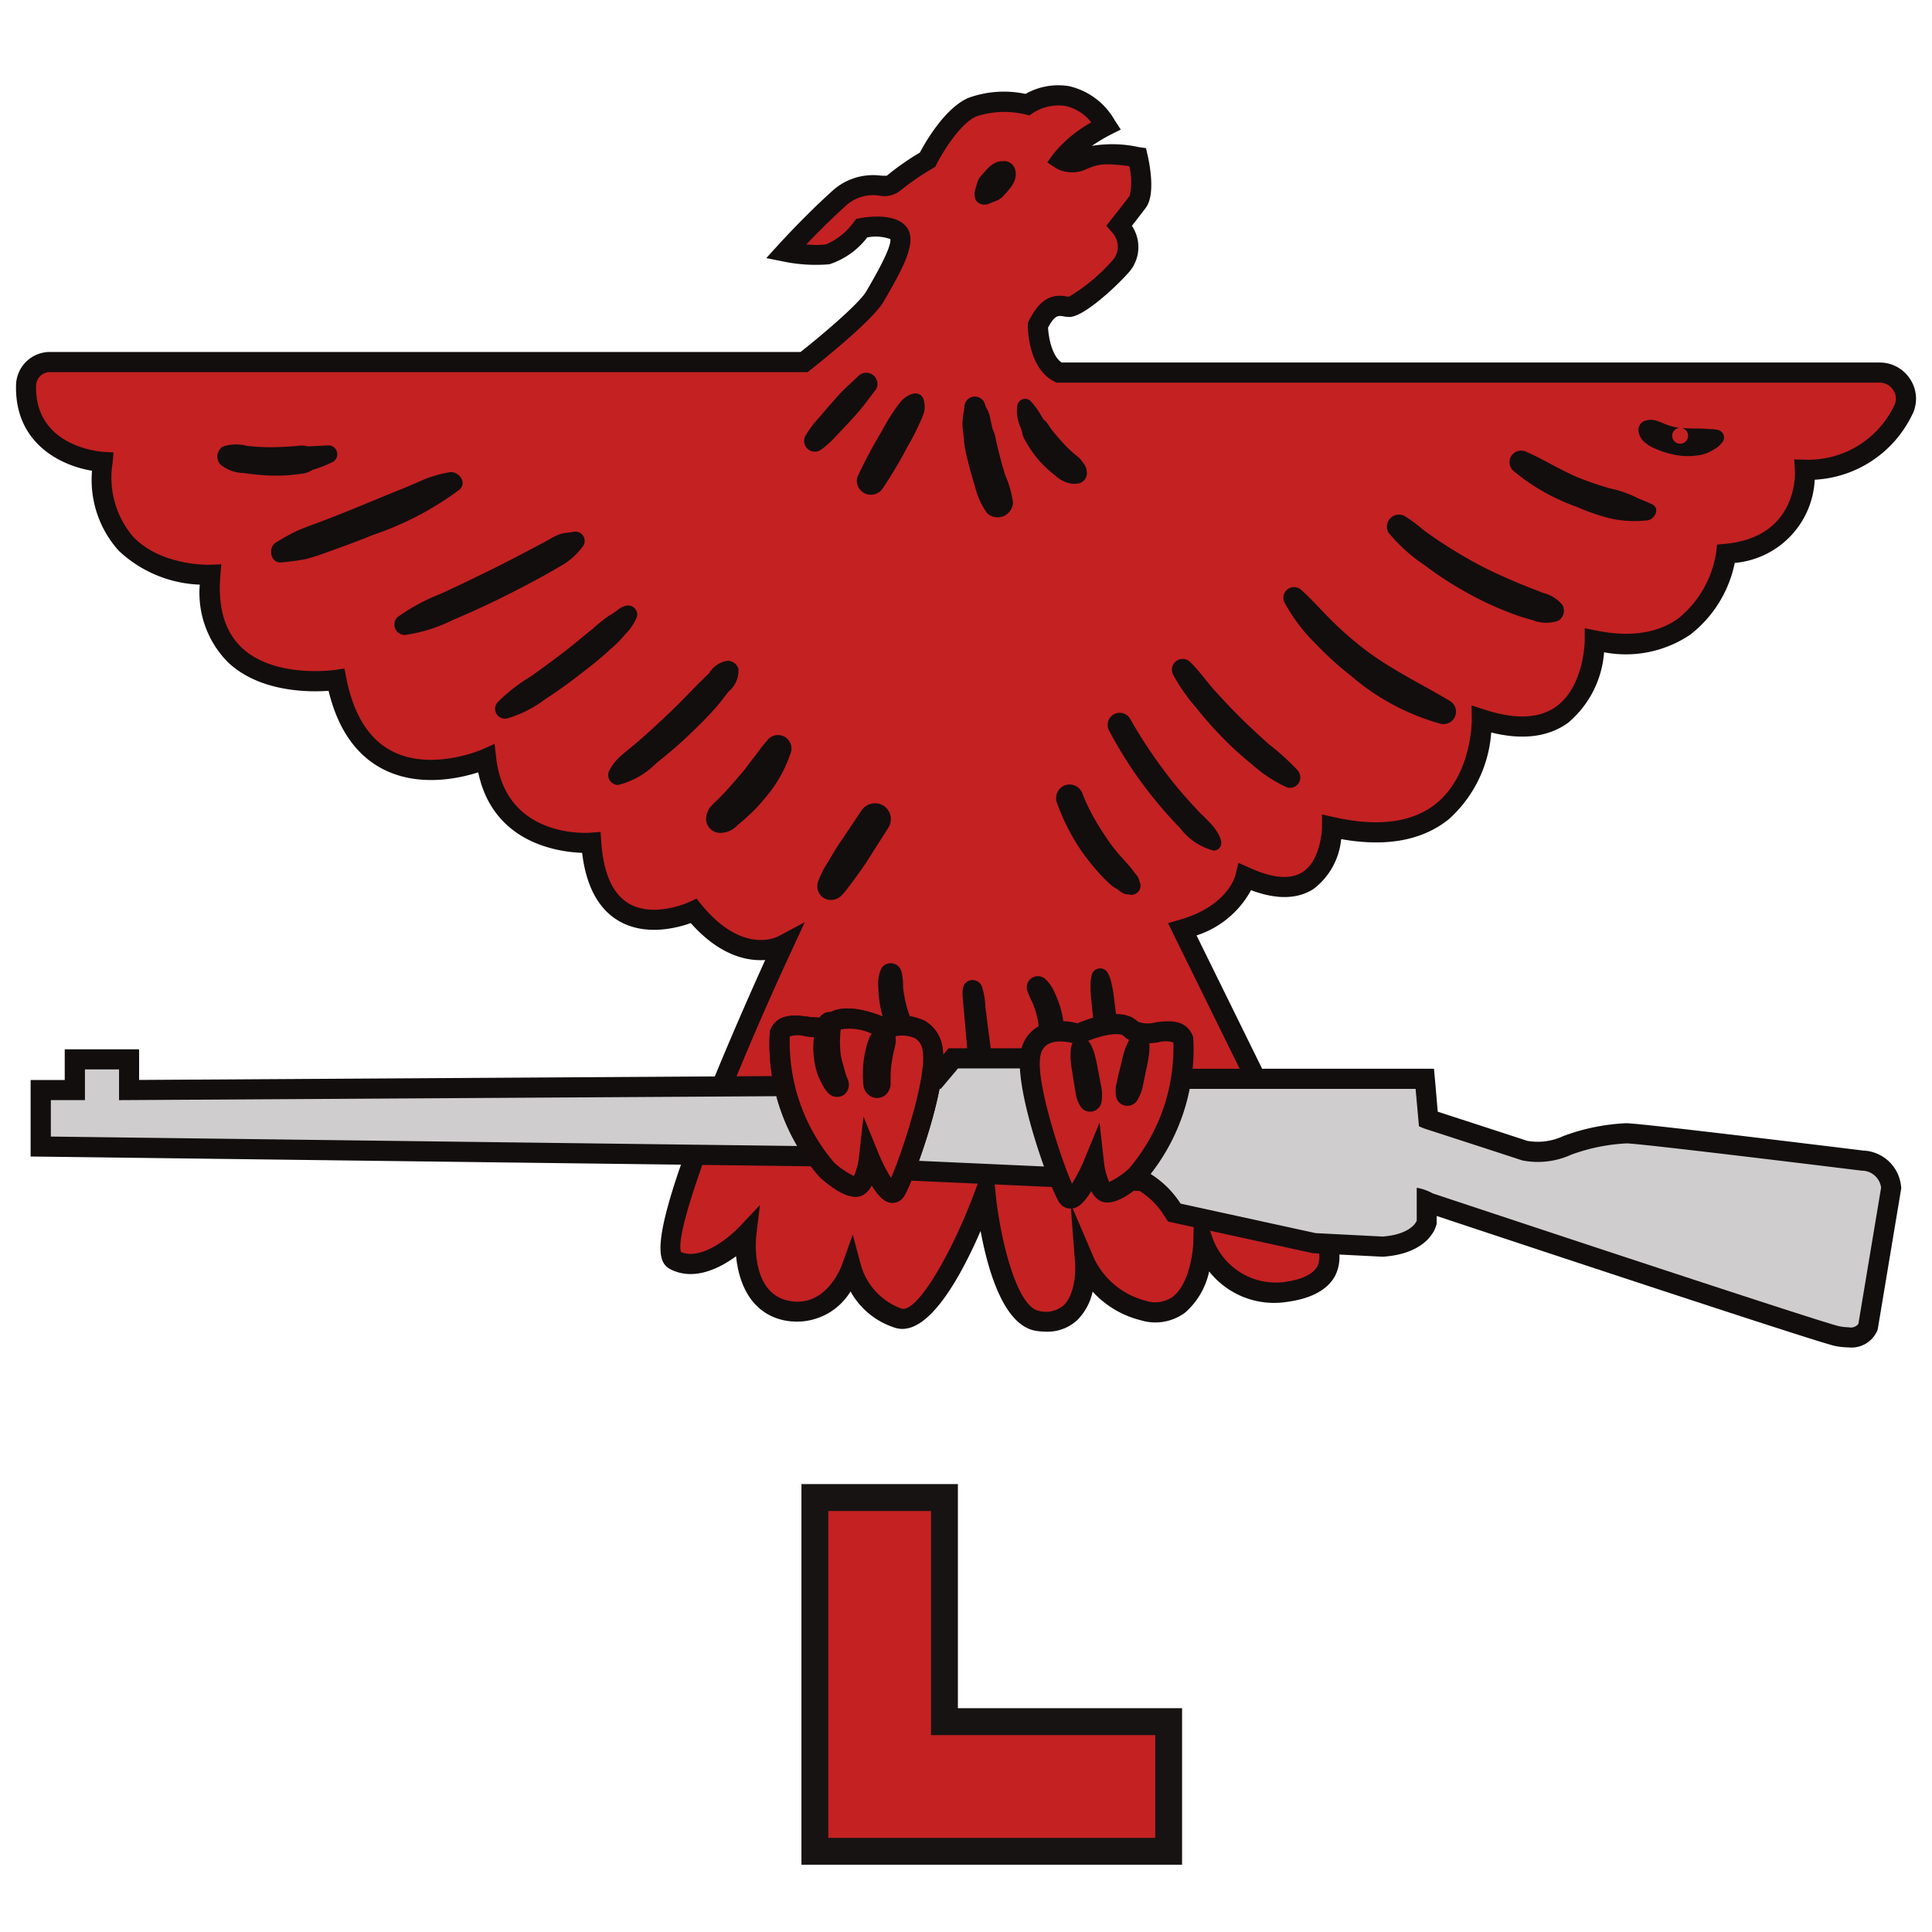 <svg id="ger_normandy_prem_assault_3" xmlns="http://www.w3.org/2000/svg" width="150" height="150" viewBox="0 0 150 150">
  <defs>
    <style>
      .cls-1 {
        fill: #c42122;
      }

      .cls-1, .cls-2, .cls-3, .cls-4, .cls-5 {
        fill-rule: evenodd;
      }

      .cls-2 {
        fill: #120e0e;
      }

      .cls-3 {
        fill: #cfcdcd;
      }

      .cls-4 {
        fill: #181313;
      }

      .cls-5 {
        fill: #150c0c;
      }
    </style>
  </defs>
  <path id="Shape_314_copy" data-name="Shape 314 copy" class="cls-1" d="M73.329,133.671v-17.4H63.266v27.468H90.734V133.671H73.329Z"/>
  <path id="Shape_314_copy_3" data-name="Shape 314 copy 3" class="cls-1" d="M80.581,25.253s0,2.855,1.632,3.671h63.716a2.033,2.033,0,0,1,1.8,3,8.144,8.144,0,0,1-7.586,4.547s0.408,5.915-6.119,6.527c0,0-1.02,8.567-10.2,6.731,0,0,0,8.975-8.771,6.119,0,0,.2,11.014-11.626,8.363,0,0,0,6.935-6.731,3.875,0,0-.612,2.856-4.9,4.079l6.323,12.85,4.895,11.626s1.428,3.06-3.263,3.672-6.323-3.876-6.323-3.876-0.136,6.442-4.691,5.3a6.962,6.962,0,0,1-4.487-3.672s0.408,5.1-3.671,4.488c-3.157-.474-4.079-9.995-4.079-9.995s-3.875,10.607-6.731,9.791A5.836,5.836,0,0,1,66.1,98.477s-1.428,4.08-5.1,3.264-3.059-5.915-3.059-5.915-3.059,3.264-5.507,2.04S60.8,73.389,60.8,73.389s-3.264,1.836-6.935-2.652c0,0-7.343,3.467-7.955-5.3,0,0-7.343.612-8.159-6.527,0,0-9.586,4.283-11.626-6.119,0,0-10.606,1.632-9.79-8.159,0,0-9.178.408-8.363-8.77,0,0-6.074-.337-5.946-5.923a1.863,1.863,0,0,1,1.857-1.828H62.428s4.691-3.671,5.507-5.1,2.448-4.079,1.836-4.9-2.856-.408-2.856-0.408-1.428,1.836-2.652,2.04a11.818,11.818,0,0,1-3.263-.2s2.04-2.244,4.079-4.079,3.671-.612,4.283-1.224A21.549,21.549,0,0,1,72.014,12.4s1.632-3.263,3.467-4.079a7.689,7.689,0,0,1,4.283-.2s3.467-2.448,6.119,1.632A11.428,11.428,0,0,0,82.417,12.4a1.815,1.815,0,0,0,1.632,0c1.02-.408,1.428-0.612,4.283-0.2,0,0,.612,2.652,0,3.467S86.9,17.5,86.9,17.5s1.428,1.632.2,3.06-3.467,3.263-4.079,3.263S81.6,23.213,80.581,25.253Z"/>
  <path id="Shape_314_copy_4" data-name="Shape 314 copy 4" class="cls-2" d="M148.408,32.305a8.925,8.925,0,0,1-7.514,4.941,6.813,6.813,0,0,1-6.208,6.459,9.446,9.446,0,0,1-3.438,5.558,8.943,8.943,0,0,1-6.708,1.38,7.912,7.912,0,0,1-2.787,5.469c-1.53,1.111-3.537,1.364-5.975.758a10,10,0,0,1-3.263,6.708c-2.047,1.671-4.866,2.2-8.388,1.571a5.49,5.49,0,0,1-2.147,3.872c-1.248.8-2.877,0.834-4.85,0.092A7.4,7.4,0,0,1,92.9,72.627L98.824,84.67l4.915,11.668a3.254,3.254,0,0,1-.089,2.734c-0.6,1.088-1.874,1.766-3.794,2.016a6.425,6.425,0,0,1-5.978-2.375A5.843,5.843,0,0,1,92,101.92a3.879,3.879,0,0,1-3.45.579,7.5,7.5,0,0,1-3.718-2.218,4.429,4.429,0,0,1-1.2,2.217,3.388,3.388,0,0,1-2.4.892,5.253,5.253,0,0,1-.774-0.06c-2.51-.377-3.751-4.652-4.325-7.756-1.517,3.494-4.084,8.243-6.584,7.531a6.015,6.015,0,0,1-3.514-2.837A4.878,4.878,0,0,1,60.83,102.5c-2.584-.574-3.489-2.96-3.679-4.965-1.276.932-3.251,1.934-5.067,1.026-1.1-.55-1.783-2.06,2.888-13.688,1.659-4.13,3.481-8.223,4.439-10.339-1.417.1-3.534-.341-5.78-2.866-1.09.39-3.545,1.03-5.593-.17-1.579-.925-2.533-2.7-2.842-5.283-1.94-.07-6.925-0.791-8.068-6.25-1.532.489-4.663,1.166-7.411-.259-2.08-1.079-3.494-3.12-4.208-6.071-1.577.113-5.324,0.1-7.781-2.188a7.653,7.653,0,0,1-2.218-6.056,9.687,9.687,0,0,1-6.291-2.633,8.21,8.21,0,0,1-2.074-6.209c-2.439-.4-6-2.13-5.9-6.633A2.63,2.63,0,0,1,3.88,27.327H62.157c1.786-1.412,4.582-3.8,5.1-4.705l0.224-.388c0.438-.758,1.757-3.04,1.644-3.671a3.379,3.379,0,0,0-1.794-.129,6.056,6.056,0,0,1-2.938,2.084,12.4,12.4,0,0,1-3.545-.209l-1.354-.271,0.929-1.022c0.084-.093,2.089-2.294,4.135-4.135a4.691,4.691,0,0,1,3.8-1.249,3.58,3.58,0,0,0,.494.01,19.977,19.977,0,0,1,2.566-1.794c0.427-.807,1.927-3.432,3.743-4.239a8.09,8.09,0,0,1,4.46-.318,5.156,5.156,0,0,1,3.391-.6A5.487,5.487,0,0,1,86.54,9.326l0.477,0.733-0.782.392a13.872,13.872,0,0,0-1.466.876,9.641,9.641,0,0,1,3.674.1L88.973,11.5l0.121,0.522c0.163,0.705.634,3.086-.136,4.112-0.36.48-.783,1.022-1.078,1.4a2.957,2.957,0,0,1-.177,3.539c-0.863,1.007-3.52,3.537-4.673,3.537a2.811,2.811,0,0,1-.473-0.05c-0.382-.064-0.664-0.111-1.187.875,0.038,0.7.276,2.177,1.054,2.711h63.506a2.807,2.807,0,0,1,2.442,1.4A2.758,2.758,0,0,1,148.408,32.305Zm-1.386-1.97a1.257,1.257,0,0,0-1.093-.628h-63.9l-0.165-.082c-2.006-1-2.064-4.029-2.064-4.371V25.069l0.083-.165c0.965-1.929,1.979-2.048,2.932-1.889,0.059,0.01.117,0.022,0.171,0.027a14.111,14.111,0,0,0,3.529-2.988,1.623,1.623,0,0,0-.2-2.039l-0.419-.491,0.4-.508c0.008-.01.816-1.02,1.413-1.816a4.958,4.958,0,0,0-.032-2.3c-2.087-.27-2.455-0.123-3.259.2l-0.077.031a2.566,2.566,0,0,1-2.356-.075l-0.672-.448,0.469-.657A10.264,10.264,0,0,1,84.726,9.5a3.546,3.546,0,0,0-1.99-1.271,3.677,3.677,0,0,0-2.523.532l-0.291.2-0.346-.083a6.944,6.944,0,0,0-3.776.16c-1.291.574-2.665,2.876-3.086,3.715l-0.1.2-0.2.117a19.579,19.579,0,0,0-2.5,1.718,1.977,1.977,0,0,1-1.648.4,3.149,3.149,0,0,0-2.665.85c-1.107,1-2.225,2.126-3,2.935a6.59,6.59,0,0,0,1.533,0A5.17,5.17,0,0,0,66.3,17.226l0.183-.235,0.293-.054c0.638-.116,2.784-0.407,3.621.708,0.806,1.075-.184,2.985-1.562,5.371l-0.22.382c-0.867,1.517-5.212,4.941-5.7,5.327L62.7,28.89H3.88A1.075,1.075,0,0,0,2.8,29.955C2.7,34.7,7.8,35.066,8.014,35.079l0.8,0.048-0.069.8a7.068,7.068,0,0,0,1.592,5.744c2.195,2.3,5.921,2.176,5.958,2.176l0.885-.036-0.072.882c-0.207,2.486.357,4.373,1.678,5.607,2.553,2.387,7.169,1.721,7.215,1.713l0.74-.112,0.145,0.734c0.556,2.835,1.747,4.746,3.539,5.679,3.055,1.59,6.963-.107,7-0.124l0.973-.431,0.122,1.056c0.718,6.285,7.05,5.856,7.319,5.837l0.787-.062,0.056,0.787c0.17,2.434.89,4.04,2.141,4.773,1.959,1.147,4.672-.109,4.7-0.122l0.552-.26,0.387,0.473c3.174,3.88,5.842,2.521,5.954,2.461l2.063-1.1-0.977,2.115c-4.66,10.025-9.233,21.745-8.627,23.491,1.568,0.669,3.765-1.147,4.493-1.92L59,93.562l-0.282,2.356c-0.021.178-.479,4.407,2.453,5.059s4.143-2.622,4.192-2.761l0.844-2.367,0.648,2.426a5.09,5.09,0,0,0,3.131,3.325c1.27,0.365,4.066-4.614,5.782-9.307l1.18-3.228,0.332,3.42c0.36,3.7,1.658,9.032,3.417,9.3a2.13,2.13,0,0,0,1.869-.426c0.882-.821.954-2.608,0.907-3.227l-0.356-4.694,1.855,4.325a6.124,6.124,0,0,0,3.958,3.221,2.366,2.366,0,0,0,2.119-.3c1.253-.955,1.58-3.4,1.6-4.259l0.1-4.148,1.418,3.9a5.22,5.22,0,0,0,5.487,3.367c1.37-.179,2.276-0.6,2.619-1.207a1.681,1.681,0,0,0,.033-1.365L97.4,85.319,90.684,71.671l0.9-.257c3.73-1.065,4.324-3.4,4.347-3.5l0.219-.924,0.867,0.385c1.8,0.819,3.187.931,4.116,0.332,1.468-.945,1.509-3.471,1.509-3.5V63.234l0.953,0.214c3.434,0.77,6.1.408,7.923-1.074,2.782-2.262,2.751-6.47,2.751-6.512l-0.017-1.094,1.04,0.337c2.373,0.773,4.236.688,5.536-.253,2.173-1.572,2.211-5.089,2.211-5.124l0-.95,0.932,0.185c2.608,0.521,4.743.2,6.344-.956a8.2,8.2,0,0,0,2.925-5.1l0.077-.624,0.626-.061c5.666-.531,5.425-5.486,5.412-5.7l-0.053-.854,0.855,0.022a7.389,7.389,0,0,0,6.881-4.145A1.189,1.189,0,0,0,147.022,30.335ZM133.058,34.9a2.935,2.935,0,0,1-1.351.468,5.121,5.121,0,0,1-1.805-.083,7.036,7.036,0,0,1-1.549-.522,3.081,3.081,0,0,1-.707-0.464,1.308,1.308,0,0,1-.434-0.938,0.737,0.737,0,0,1,.532-0.7,1.4,1.4,0,0,1,.894.015,4.833,4.833,0,0,1,.484.182l0.048,0.022,0.02,0.007a3.956,3.956,0,0,0,1.238.33,0.617,0.617,0,1,0,.14.012c0.086,0.007.171,0.012,0.256,0.017,0.228,0.013.457,0.013,0.685,0.028a7.955,7.955,0,0,1,1.217.044,2.524,2.524,0,0,1,.692.073,0.6,0.6,0,0,1,.355.873A2.024,2.024,0,0,1,133.058,34.9ZM127.9,40.4a8.619,8.619,0,0,1-2.89-.154,16.139,16.139,0,0,1-2.59-.894,15.932,15.932,0,0,1-4.964-2.833,0.9,0.9,0,0,1-.071-1.187,0.92,0.92,0,0,1,1.167-.233c1.431,0.632,2.742,1.492,4.206,2.065q1.116,0.437,2.269.763a8.168,8.168,0,0,1,2.129.752c0.366,0.145.726,0.3,1.085,0.46C128.926,39.45,128.487,40.333,127.9,40.4Zm-8.146,5.616a2.84,2.84,0,0,1,1.545.945,0.909,0.909,0,0,1-.324,1.237,2.87,2.87,0,0,1-2.015-.061,15.318,15.318,0,0,1-1.818-.595,24.925,24.925,0,0,1-3.378-1.6,26.252,26.252,0,0,1-3.127-2.04,12.605,12.605,0,0,1-2.842-2.562,0.935,0.935,0,0,1,1.27-1.27,12.252,12.252,0,0,1,1.445,1.072q0.726,0.539,1.486,1.032c0.959,0.623,1.938,1.214,2.952,1.742s2.058,0.989,3.112,1.425C118.624,45.577,119.193,45.789,119.757,46.014Zm-7.167,8.419a0.965,0.965,0,0,1-.74,1.757,17.984,17.984,0,0,1-6.916-3.689,25.776,25.776,0,0,1-2.843-2.58,13.485,13.485,0,0,1-2.341-3.11,0.826,0.826,0,0,1,1.292-1c0.926,0.827,1.739,1.79,2.64,2.649a25.845,25.845,0,0,0,2.645,2.232C108.314,52.139,110.493,53.176,112.59,54.433Zm-11.736,6.329a0.818,0.818,0,0,1-.919.374,10.69,10.69,0,0,1-2.737-1.8,24.933,24.933,0,0,1-2.253-2.045,27.978,27.978,0,0,1-2.063-2.338,14.107,14.107,0,0,1-1.795-2.568,0.834,0.834,0,0,1,1.3-1.007c0.721,0.694,1.3,1.548,1.978,2.291,0.648,0.714,1.312,1.418,2,2.1,0.7,0.694,1.436,1.364,2.171,2.025a20.016,20.016,0,0,1,2.189,1.98A0.849,0.849,0,0,1,100.854,60.761Zm-7.87,2.152C93.622,63.592,94.6,64.355,94.8,65.3a0.593,0.593,0,0,1-.566.742,4.754,4.754,0,0,1-2.617-1.755c-0.716-.73-1.394-1.5-2.037-2.3a32.179,32.179,0,0,1-3.47-5.265,0.937,0.937,0,0,1,1.617-.945,37.176,37.176,0,0,0,3.292,4.881C91.639,61.44,92.3,62.186,92.984,62.914Zm-5.352,4.262c0.265,0.284.354,0.459,0.6,0.752a0.979,0.979,0,0,1,.233.495,0.708,0.708,0,0,1-.791,1.028l-0.031-.011a0.833,0.833,0,0,1-.487-0.118,2.7,2.7,0,0,1-.277-0.181c-0.02-.017-0.127-0.115-0.043-0.06a4.382,4.382,0,0,1-.491-0.3c-0.071-.061-0.14-0.125-0.209-0.189-0.249-.228-0.489-0.464-0.717-0.713a18.943,18.943,0,0,1-1.408-1.746,16.215,16.215,0,0,1-1.978-3.895,1.071,1.071,0,0,1,.739-1.3,1.084,1.084,0,0,1,1.3.739q0.051,0.131.1,0.262,0.042,0.1,0,.005l0.045,0.1c0.06,0.137.121,0.274,0.185,0.409q0.214,0.458.457,0.9c0.306,0.56.649,1.1,1,1.626a12.4,12.4,0,0,0,1.092,1.434C87.181,66.673,87.4,66.928,87.632,67.175ZM83.817,37.514a1.742,1.742,0,0,1-.972-0.043,2.627,2.627,0,0,1-.9-0.538,9.807,9.807,0,0,1-.993-0.882,7.953,7.953,0,0,1-.981-1.234q-0.175-.269-0.332-0.55a2.409,2.409,0,0,1-.242-0.5,0.965,0.965,0,0,1-.033-0.22c-0.025-.07-0.049-0.136-0.059-0.16q-0.044-.11-0.085-0.222c-0.055-.149-0.11-0.3-0.154-0.451a2.937,2.937,0,0,1-.092-1.14,0.633,0.633,0,0,1,.376-0.558,0.607,0.607,0,0,1,.667.126,5.806,5.806,0,0,1,.656.852c0.091,0.148.175,0.3,0.269,0.446,0.035,0.055.072,0.109,0.108,0.164a0.969,0.969,0,0,1,.147.117,2.972,2.972,0,0,1,.3.418c0.061,0.089.125,0.175,0.188,0.262l0.015,0.02,0.057,0.072c0.261,0.321.535,0.638,0.815,0.941a9.486,9.486,0,0,0,.9.857c0.046,0.038.334,0.265,0.087,0.074a1.992,1.992,0,0,1,.5.518c0.054,0.08.119,0.157,0.17,0.238s0.083,0.192.12,0.289c0.008,0.068.015,0.119,0.02,0.159A0.816,0.816,0,0,1,83.817,37.514ZM78.783,13.982a2.027,2.027,0,0,1-.237.467A6.425,6.425,0,0,1,78,15.1c-0.057.064-.111,0.13-0.17,0.192a1.755,1.755,0,0,1-.656.362l-0.4.166a0.862,0.862,0,0,1-.554.043,0.852,0.852,0,0,1-.126-0.047,0.636,0.636,0,0,1-.385-0.431,1.132,1.132,0,0,1,.04-0.752c0.041-.147.077-0.3,0.124-0.444A1.7,1.7,0,0,1,76,13.876a1.918,1.918,0,0,1,.206-0.263l0.073-.082,0.17-.192a3.5,3.5,0,0,1,.353-0.372,1.874,1.874,0,0,1,.7-0.417,1.3,1.3,0,0,1,.17-0.025,1.177,1.177,0,0,1,.173-0.008l-0.008,0,0.1-.012a0.883,0.883,0,0,1,.651.27,0.919,0.919,0,0,1,.262.575c0,0.017,0,.034.005,0.051s0,0.017,0,.025v0a0.781,0.781,0,0,1,.012.132,1.682,1.682,0,0,1-.021.17A1.085,1.085,0,0,1,78.783,13.982ZM76.463,31.362c0.032,0.1.065,0.189,0.1,0.284a2.012,2.012,0,0,1,.3.768c0.057,0.239.143,0.657,0.18,0.8,0.051,0.2.151,0.362,0.2,0.56,0.039,0.16.069,0.323,0.106,0.484,0.068,0.3.137,0.6,0.211,0.9q0.221,0.894.5,1.772a8,8,0,0,1,.588,2.069,1.193,1.193,0,0,1-2.017.836,5.934,5.934,0,0,1-.941-2.1q-0.3-.944-0.537-1.909a10.39,10.39,0,0,1-.354-2.133,4.462,4.462,0,0,1,.046-1.822c0.011-.094.021-0.188,0.032-0.282A0.811,0.811,0,0,1,76.463,31.362ZM75.516,76.087a0.8,0.8,0,0,1,.738.562A6.1,6.1,0,0,1,76.51,78.2l0.167,1.344c0.115,0.931.265,1.864,0.335,2.8a0.9,0.9,0,0,1-.414.761,0.72,0.72,0,0,1-.892.046,0.791,0.791,0,0,1-.477-0.566c-0.137-.989-0.2-1.99-0.292-2.985q-0.063-.7-0.126-1.4l-0.066-.728a2.854,2.854,0,0,1,.033-0.819A0.769,0.769,0,0,1,75.516,76.087Zm5.675-.045a3.1,3.1,0,0,1,.683,1.005,8.856,8.856,0,0,1,.439,1.127,6.981,6.981,0,0,1,.226,1c0.03,0.2.054,0.4,0.073,0.6a1.073,1.073,0,0,1,.226.934c-0.007.029-.022,0.051-0.032,0.079a0.871,0.871,0,0,1,.106-0.053,0.834,0.834,0,0,1,.929.378,3.666,3.666,0,0,1,.349.7c0.066,0.2.127,0.411,0.184,0.618,0.113,0.414.19,0.841,0.283,1.26s0.167,0.846.231,1.275a2.863,2.863,0,0,1,.062.448,0.526,0.526,0,1,1-.035.18c0,0.06,0,.121,0,0.181a1.655,1.655,0,0,1-.23.776,0.651,0.651,0,0,1-.88.231,1.628,1.628,0,0,1-.532-0.562c-0.026-.053-0.05-0.106-0.073-0.16a0.693,0.693,0,1,0-.1-0.144,1.711,1.711,0,0,1-.151-0.415c-0.115-.416-0.219-0.831-0.305-1.254s-0.183-.844-0.253-1.269c-0.044-.27-0.072-0.545-0.107-0.816a1.414,1.414,0,0,1-.016-0.271,1.258,1.258,0,1,1,.028-0.181c0.006-.06.012-0.12,0.018-0.181a1.147,1.147,0,0,1,.048-0.218,1.2,1.2,0,0,1-1.168-.022,1.136,1.136,0,0,1-.524-0.925c-0.009-.143,0-0.288-0.009-0.431s-0.021-.286-0.035-0.429c0,0,0,0,0-.005-0.011-.064-0.02-0.129-0.032-0.193a7.064,7.064,0,0,0-.206-0.837c-0.043-.137-0.09-0.273-0.141-0.407,0-.012-0.01-0.03-0.016-0.05v0a1.253,1.253,0,0,0-.081-0.182,7.636,7.636,0,0,1-.4-0.946A0.863,0.863,0,0,1,81.191,76.042Zm3.562,1.838c-0.036-.359-0.08-0.717-0.084-1.078,0-.159-0.007-0.32,0-0.479a3.2,3.2,0,0,1,.1-0.657,0.674,0.674,0,0,1,1.221-.159,3.312,3.312,0,0,1,.251.6c0.042,0.166.074,0.337,0.112,0.5,0.087,0.389.124,0.79,0.174,1.186q0.07,0.539.139,1.078a9.79,9.79,0,0,1,.125,1.038A0.914,0.914,0,0,1,85,80.16a11.773,11.773,0,0,1-.141-1.241Q84.805,78.4,84.753,77.881Zm-13.367-45a16.2,16.2,0,0,1-.912,1.769,35.528,35.528,0,0,1-1.915,3.235,1.109,1.109,0,0,1-1.363.446,1.081,1.081,0,0,1-.632-1.287A37.107,37.107,0,0,1,68.4,33.58c0.292-.528.586-1.067,0.929-1.563a7.764,7.764,0,0,1,.665-0.9,1.885,1.885,0,0,1,.905-0.553,0.68,0.68,0,0,1,.754.307,1.9,1.9,0,0,1,.091,1.131A6.339,6.339,0,0,1,71.386,32.886Zm-4.313-1.421c-0.342.447-.723,0.854-1.1,1.27-0.35.385-.709,0.759-1.07,1.134a6.779,6.779,0,0,1-1.221,1.093,0.831,0.831,0,0,1-1.137-1.136,7.147,7.147,0,0,1,1.017-1.36c0.317-.376.633-0.751,0.961-1.118s0.659-.768,1.026-1.115l1.1-1.04a0.87,0.87,0,0,1,1.137-.068,0.858,0.858,0,0,1,.223,1.117ZM59.328,62.042a11.816,11.816,0,0,1-1.314,1.375q-0.361.329-.74,0.638a1.867,1.867,0,0,1-1.378.613,1.1,1.1,0,0,1-1.075-1.075,1.593,1.593,0,0,1,.321-0.925,3.747,3.747,0,0,1,.4-0.411q0.335-.321.654-0.658c0.415-.439.8-0.9,1.2-1.359a8.29,8.29,0,0,0,.563-0.681l0.02-.028c0.047-.062.093-0.124,0.139-0.187,0.139-.189.28-0.374,0.426-0.557l0.142-.178,0,0c0.093-.125.186-0.249,0.277-0.376a11.046,11.046,0,0,1,.706-0.861,1.043,1.043,0,0,1,1.742,1.014A10.362,10.362,0,0,1,59.328,62.042Zm-3.784-7.071c-0.69.777-1.435,1.51-2.189,2.225-0.774.733-1.6,1.419-2.429,2.084a6.28,6.28,0,0,1-2.945,1.667,0.774,0.774,0,0,1-.661-1.152,4.156,4.156,0,0,1,1.05-1.251c0.382-.332.783-0.643,1.168-0.973,0.77-.662,1.51-1.355,2.249-2.05,0.758-.714,1.481-1.461,2.206-2.208,0.354-.365.726-0.706,1.081-1.069A1.987,1.987,0,0,1,56.5,51.3a0.888,0.888,0,0,1,.832.634,2.114,2.114,0,0,1-.786,1.778C56.218,54.142,55.9,54.567,55.545,54.971Zm-8.188-4.533c-0.752.709-1.583,1.347-2.4,1.979-0.872.675-1.765,1.311-2.689,1.912a9.018,9.018,0,0,1-2.883,1.447,0.764,0.764,0,0,1-.737-1.266,13.319,13.319,0,0,1,2.561-1.993c0.825-.581,1.638-1.183,2.442-1.793s1.56-1.266,2.349-1.887a12.463,12.463,0,0,1,1.278-1.027,6.756,6.756,0,0,0,.636-0.416,1.589,1.589,0,0,1,.679-0.362,0.71,0.71,0,0,1,.862.862,4.247,4.247,0,0,1-.913,1.356A9.421,9.421,0,0,1,47.356,50.438ZM43.779,43.8c-0.558.327-1.117,0.652-1.683,0.964-1.132.624-2.283,1.216-3.443,1.785s-2.346,1.1-3.535,1.606a12.008,12.008,0,0,1-3.7,1.147,0.813,0.813,0,0,1-.57-1.376A15.129,15.129,0,0,1,34.2,46.108c1.141-.517,2.266-1.065,3.392-1.612s2.241-1.122,3.349-1.707c0.572-.3,1.145-0.6,1.714-0.912a4.089,4.089,0,0,1,.907-0.435c0.3-.075.628-0.085,0.933-0.146a0.723,0.723,0,0,1,.7,1.2A5.308,5.308,0,0,1,43.779,43.8ZM29,41.519c-1.178.478-2.373,0.917-3.571,1.342a16.174,16.174,0,0,1-1.637.534,16.98,16.98,0,0,1-1.941.268c-0.85.1-1.087-1.166-.419-1.548a16.841,16.841,0,0,1,1.693-.93c0.547-.235,1.108-0.432,1.665-0.642,1.116-.42,2.222-0.864,3.324-1.318s2.2-.911,3.3-1.352c0.516-.206,1.023-0.436,1.532-0.658a9.619,9.619,0,0,1,1.916-.543c0.728-.151,1.462.8,0.792,1.361A24.168,24.168,0,0,1,29,41.519ZM24.244,36.49a1.889,1.889,0,0,1-.86.295c-0.289.038-.578,0.073-0.868,0.1a13.162,13.162,0,0,1-1.738.028c-0.628-.029-1.252-0.1-1.874-0.188a2.914,2.914,0,0,1-1.776-.649,0.908,0.908,0,0,1,.182-1.407,3.336,3.336,0,0,1,1.88-.05q0.791,0.089,1.589.1c0.555,0.008,1.112-.015,1.666-0.049q0.4-.025.794-0.069a1.717,1.717,0,0,1,.668.056l1.606-.08a0.689,0.689,0,0,1,.346,1.275A9.75,9.75,0,0,1,24.244,36.49ZM64.271,66.955c0.27-.453.528-0.915,0.821-1.353l1.765-2.633a1.268,1.268,0,0,1,1.694-.444A1.249,1.249,0,0,1,69,64.218L67.3,66.89c-0.284.446-.6,0.87-0.911,1.3-0.182.255-.367,0.507-0.565,0.751a4.182,4.182,0,0,1-.539.63,1.133,1.133,0,0,1-1.3.168,1.092,1.092,0,0,1-.495-1.216A6.9,6.9,0,0,1,64.271,66.955Zm5,7.838a0.872,0.872,0,0,1,.711.613,4.7,4.7,0,0,1,.131,1.232c0.008,0.09.017,0.181,0.03,0.271l0.014,0.082c0.028,0.178.056,0.356,0.09,0.533a8.741,8.741,0,0,0,.273,1.047c0.056,0.172.12,0.34,0.185,0.509L70.715,79.1l0.008,0.018c0.043,0.094.085,0.187,0.13,0.28a1.045,1.045,0,0,1-.365,1.393A1.022,1.022,0,0,1,69.1,80.43a9.768,9.768,0,0,1-.778-2.414,8.567,8.567,0,0,1-.13-1.378A2.917,2.917,0,0,1,68.42,75.2,0.85,0.85,0,0,1,69.272,74.793Z"/>
  <path id="Shape_315_copy" data-name="Shape 315 copy" class="cls-3" d="M143.521,103.83a4.652,4.652,0,0,1-.891-0.1c-1.33-.263-28.551-9.309-31.65-10.339l-0.07-.023-0.139-.076v1.6l-0.04.12c-0.053.159-.6,1.557-3.327,1.766l-0.05,0-5.314-.271L91.171,94.141,91,93.869a6.749,6.749,0,0,0-2.275-2.176L66.012,90.663l0-.86L3.166,89.015,3.16,84.629l2.649,0V82.245l4.211,0.006v2.382l56-.342V83.756h6.659l1.339-1.586h8.108v1.587h28.494L110.9,86.9c0.415,0.134,6.332,2.053,7.482,2.435a5.473,5.473,0,0,0,1.013.095,5.413,5.413,0,0,0,2.256-.489l0.053-.022a15.248,15.248,0,0,1,4.552-.929c1.108,0,16.385,1.877,18.341,2.117a2.294,2.294,0,0,1,2.219,2l0.014,0.114L145.036,103l-0.033.081A1.428,1.428,0,0,1,143.521,103.83Z"/>
  <path id="Shape_315_copy_2" data-name="Shape 315 copy 2" class="cls-2" d="M74.381,82.952h6.963V84.54h28.562l0.262,2.906c0.144,0.065.291,0.124,0.438,0.18,0,0,6.524,2.116,7.581,2.468a6.234,6.234,0,0,0,3.792-.44,14.487,14.487,0,0,1,4.319-.881c1.06,0,18.25,2.118,18.25,2.118a1.508,1.508,0,0,1,1.5,1.32l-1.764,10.578a0.751,0.751,0,0,1-.758.26,3.85,3.85,0,0,1-.74-0.083c-1.319-.261-31.555-10.314-31.555-10.314a3.857,3.857,0,0,0-1.236-.433v2.552s-0.352,1.058-2.645,1.234l-5.2-.265-10.49-2.292a7.507,7.507,0,0,0-2.711-2.526l-22.144-1,0-.885L3.947,88.243l0-2.831,2.648,0V83.028l2.647,0v2.387L66.8,85.067V84.538h6.242l1.339-1.587m-0.726-1.564-0.469.555-0.87,1.031H65.239v0.539L10.8,83.846V81.47l-1.561,0-2.647,0-1.566,0V83.85H3.945l-1.568,0,0,1.568,0,2.831,0,1.542,1.542,0.019,61.3,0.769,0,0.835,1.5,0.068,21.76,0.986a5.964,5.964,0,0,1,1.851,1.827l0.35,0.544,0.632,0.138,10.49,2.292,0.126,0.028,0.128,0.006,5.2,0.265,0.1,0.005,0.1-.008c3.167-.243,3.895-1.957,4.009-2.3l0.08-.24V94.408c6.516,2.166,29.639,9.838,30.925,10.091a5.42,5.42,0,0,0,1.043.113,2.178,2.178,0,0,0,2.206-1.233l0.066-.162,0.029-.172,1.763-10.578,0.038-.226-0.028-.227a3.079,3.079,0,0,0-2.936-2.686c-3.059-.376-17.268-2.114-18.355-2.12h-0.042l-0.041,0a16.037,16.037,0,0,0-4.785.976l-0.054.02-0.052.023a4.635,4.635,0,0,1-1.932.419,4.687,4.687,0,0,1-.819-0.072c-1.085-.359-5.4-1.759-6.944-2.261L111.462,84.4l-0.128-1.423H82.907V81.389H73.654Z"/>
  <path id="Shape_314_copy_2" data-name="Shape 314 copy 2" class="cls-4" d="M91.776,144.776H62.224V115.224H74.371v17.4H91.776v12.147Zm-27.467-2.085H89.691v-7.977H72.286v-17.4H64.309v25.382Z"/>
  <path class="cls-4" d="M70.14,92.948a1.04,1.04,0,0,1-.841.437,1.1,1.1,0,0,1-.135-0.008c-0.206-.026-0.72-0.092-1.485-1.353a1.887,1.887,0,0,1-.587.7c-0.921.614-2.358-.363-3.4-1.29l-0.069-.069a15.686,15.686,0,0,1-3.86-11.2l0.013-.117,0.046-.108c0.559-1.3,1.95-1.126,2.87-1.007a5.58,5.58,0,0,0,.964.065s0-.007,0-0.01a0.88,0.88,0,0,1,.832-0.406c1.294-.7,3.412.064,4.267,0.43a4.361,4.361,0,0,1,3.013.23,2.791,2.791,0,0,1,1.357,1.838C73.826,83.863,70.783,92.091,70.14,92.948Z"/>
  <path id="Shape_314_copy_5" data-name="Shape 314 copy 5" class="cls-1" d="M60.54,80.241a15.01,15.01,0,0,0,3.671,10.606s1.836,1.632,2.448,1.224,0.816-2.244.816-2.244,1.428,3.467,2.04,2.652,3.467-8.771,2.855-11.218S68.7,79.833,68.7,79.833s-3.059-1.428-4.079-.408S61.152,78.814,60.54,80.241Z"/>
  <path id="Shape_315_copy_3" data-name="Shape 315 copy 3" class="cls-1" d="M91.867,80.694A15.01,15.01,0,0,1,88.2,91.3s-1.836,1.632-2.448,1.224-0.816-2.244-.816-2.244-1.428,3.467-2.04,2.652-3.467-8.771-2.856-11.218,3.671-1.428,3.671-1.428,3.06-1.428,4.079-.408S91.255,79.266,91.867,80.694Z"/>
  <path id="Shape_315_copy_4" data-name="Shape 315 copy 4" class="cls-2" d="M88.784,91.815l-0.069.069c-1.043.927-2.48,1.9-3.4,1.29a1.887,1.887,0,0,1-.587-0.7c-0.765,1.262-1.28,1.327-1.485,1.353a1.1,1.1,0,0,1-.135.008,1.04,1.04,0,0,1-.841-0.437c-0.643-.857-3.686-9.085-2.989-11.877a2.792,2.792,0,0,1,1.357-1.838,4.358,4.358,0,0,1,3.014-.23c0.955-.408,3.5-1.327,4.692-0.132a2.181,2.181,0,0,0,1.375.053c0.92-.119,2.311-0.3,2.87,1.007l0.046,0.108,0.013,0.117A15.685,15.685,0,0,1,88.784,91.815ZM91.1,80.937a2.031,2.031,0,0,0-1.186-.008c-0.219.028-.453,0.058-0.691,0.075,0,0.03.014,0.059,0.016,0.09a4.593,4.593,0,0,1-.01.6A10.655,10.655,0,0,1,89,83c-0.077.376-.149,0.753-0.235,1.127a3.483,3.483,0,0,1-.469,1.3,0.907,0.907,0,0,1-.884.424,0.878,0.878,0,0,1-.738-0.636,2.5,2.5,0,0,1-.021-0.936c0.04-.2.088-0.4,0.132-0.606,0.085-.389.187-0.774,0.283-1.16a8.657,8.657,0,0,1,.317-1.151,6.384,6.384,0,0,1,.281-0.618,1.839,1.839,0,0,1-.43-0.312c-0.319-.318-1.625-0.072-2.761.379l0.057,0.057a1.432,1.432,0,0,1,.2.319,4.6,4.6,0,0,1,.223.561,10.65,10.65,0,0,1,.286,1.289c0.073,0.377.152,0.753,0.216,1.131a3.484,3.484,0,0,1,.066,1.38,0.907,0.907,0,0,1-.654.731,0.878,0.878,0,0,1-.926-0.3,2.5,2.5,0,0,1-.379-0.856c-0.041-.2-0.074-0.407-0.111-0.61-0.071-.391-0.125-0.786-0.184-1.18a8.641,8.641,0,0,1-.15-1.184,5.666,5.666,0,0,1,.024-0.753,2.149,2.149,0,0,1,.1-0.349c0.008-.026.013-0.048,0.018-0.071a4.1,4.1,0,0,0-.931-0.115,1.979,1.979,0,0,0-.947.2,1.224,1.224,0,0,0-.589.844c-0.461,1.844,1.547,8,2.436,10a13.076,13.076,0,0,0,.977-1.924l1.159-2.814,0.341,3.025a5.281,5.281,0,0,0,.41,1.581,6.379,6.379,0,0,0,1.521-1.027A14.43,14.43,0,0,0,91.1,80.937Z"/>
  <path id="Shape_314_copy_6" data-name="Shape 314 copy 6" class="cls-5" d="M70.14,92.948a1.04,1.04,0,0,1-.841.437,1.1,1.1,0,0,1-.135-0.008c-0.206-.026-0.72-0.092-1.485-1.353a1.887,1.887,0,0,1-.587.7c-0.921.614-2.358-.363-3.4-1.29l-0.069-.069a15.686,15.686,0,0,1-3.86-11.2l0.013-.117,0.046-.108c0.559-1.3,1.95-1.126,2.87-1.007a5.58,5.58,0,0,0,.964.065s0-.007,0-0.01a0.88,0.88,0,0,1,.832-0.406c1.294-.7,3.412.064,4.267,0.43a4.361,4.361,0,0,1,3.013.23,2.791,2.791,0,0,1,1.357,1.838C73.826,83.863,70.783,92.091,70.14,92.948Zm1.471-11.5a1.223,1.223,0,0,0-.592-0.846,2.481,2.481,0,0,0-1.483-.151c0,0.046,0,.092,0,0.138a1.563,1.563,0,0,1,0,.373,5.013,5.013,0,0,1-.13.623,8.79,8.79,0,0,0-.172.906l0.039-.291c-0.019.146-.04,0.292-0.06,0.437a8.871,8.871,0,0,0-.068.9c0,0.153,0,.307,0,0.46a1.215,1.215,0,0,1-.336.959,1.009,1.009,0,0,1-1.219.157,1.2,1.2,0,0,1-.519-0.658,2.867,2.867,0,0,1-.057-0.494q-0.023-.283-0.023-0.566a8.608,8.608,0,0,1,.067-1.058,7.608,7.608,0,0,1,.267-1.255,3.327,3.327,0,0,1,.274-0.717c0.022-.037.054-0.071,0.078-0.11a4.1,4.1,0,0,0-2.4-.333c-0.013.106-.028,0.212-0.034,0.319,0.015-.259-0.007.1-0.011,0.142q-0.009.122-.014,0.244a9.215,9.215,0,0,0,.051,1.216q0.01,0.067.022,0.134,0.022,0.121.048,0.241c0.047,0.214.115,0.42,0.173,0.631,0.051,0.184.092,0.368,0.152,0.549,0.034,0.1.072,0.2,0.109,0.3l0.007,0.018a0.774,0.774,0,0,1,.1.284,0.97,0.97,0,0,1-.425,1.044,0.947,0.947,0,0,1-1.12-.145,2.7,2.7,0,0,1-.487-0.7,5.615,5.615,0,0,1-.376-0.8,6.434,6.434,0,0,1-.3-1.477,5.655,5.655,0,0,1,.03-1.386c-0.242-.016-0.48-0.046-0.7-0.075a2.025,2.025,0,0,0-1.185.008,14.429,14.429,0,0,0,3.46,9.81,6.328,6.328,0,0,0,1.526,1.029,5.381,5.381,0,0,0,.4-1.583l0.337-3.032L68.2,89.53a13.041,13.041,0,0,0,.977,1.926C70.062,89.461,72.072,83.3,71.611,81.451Z"/>
</svg>
